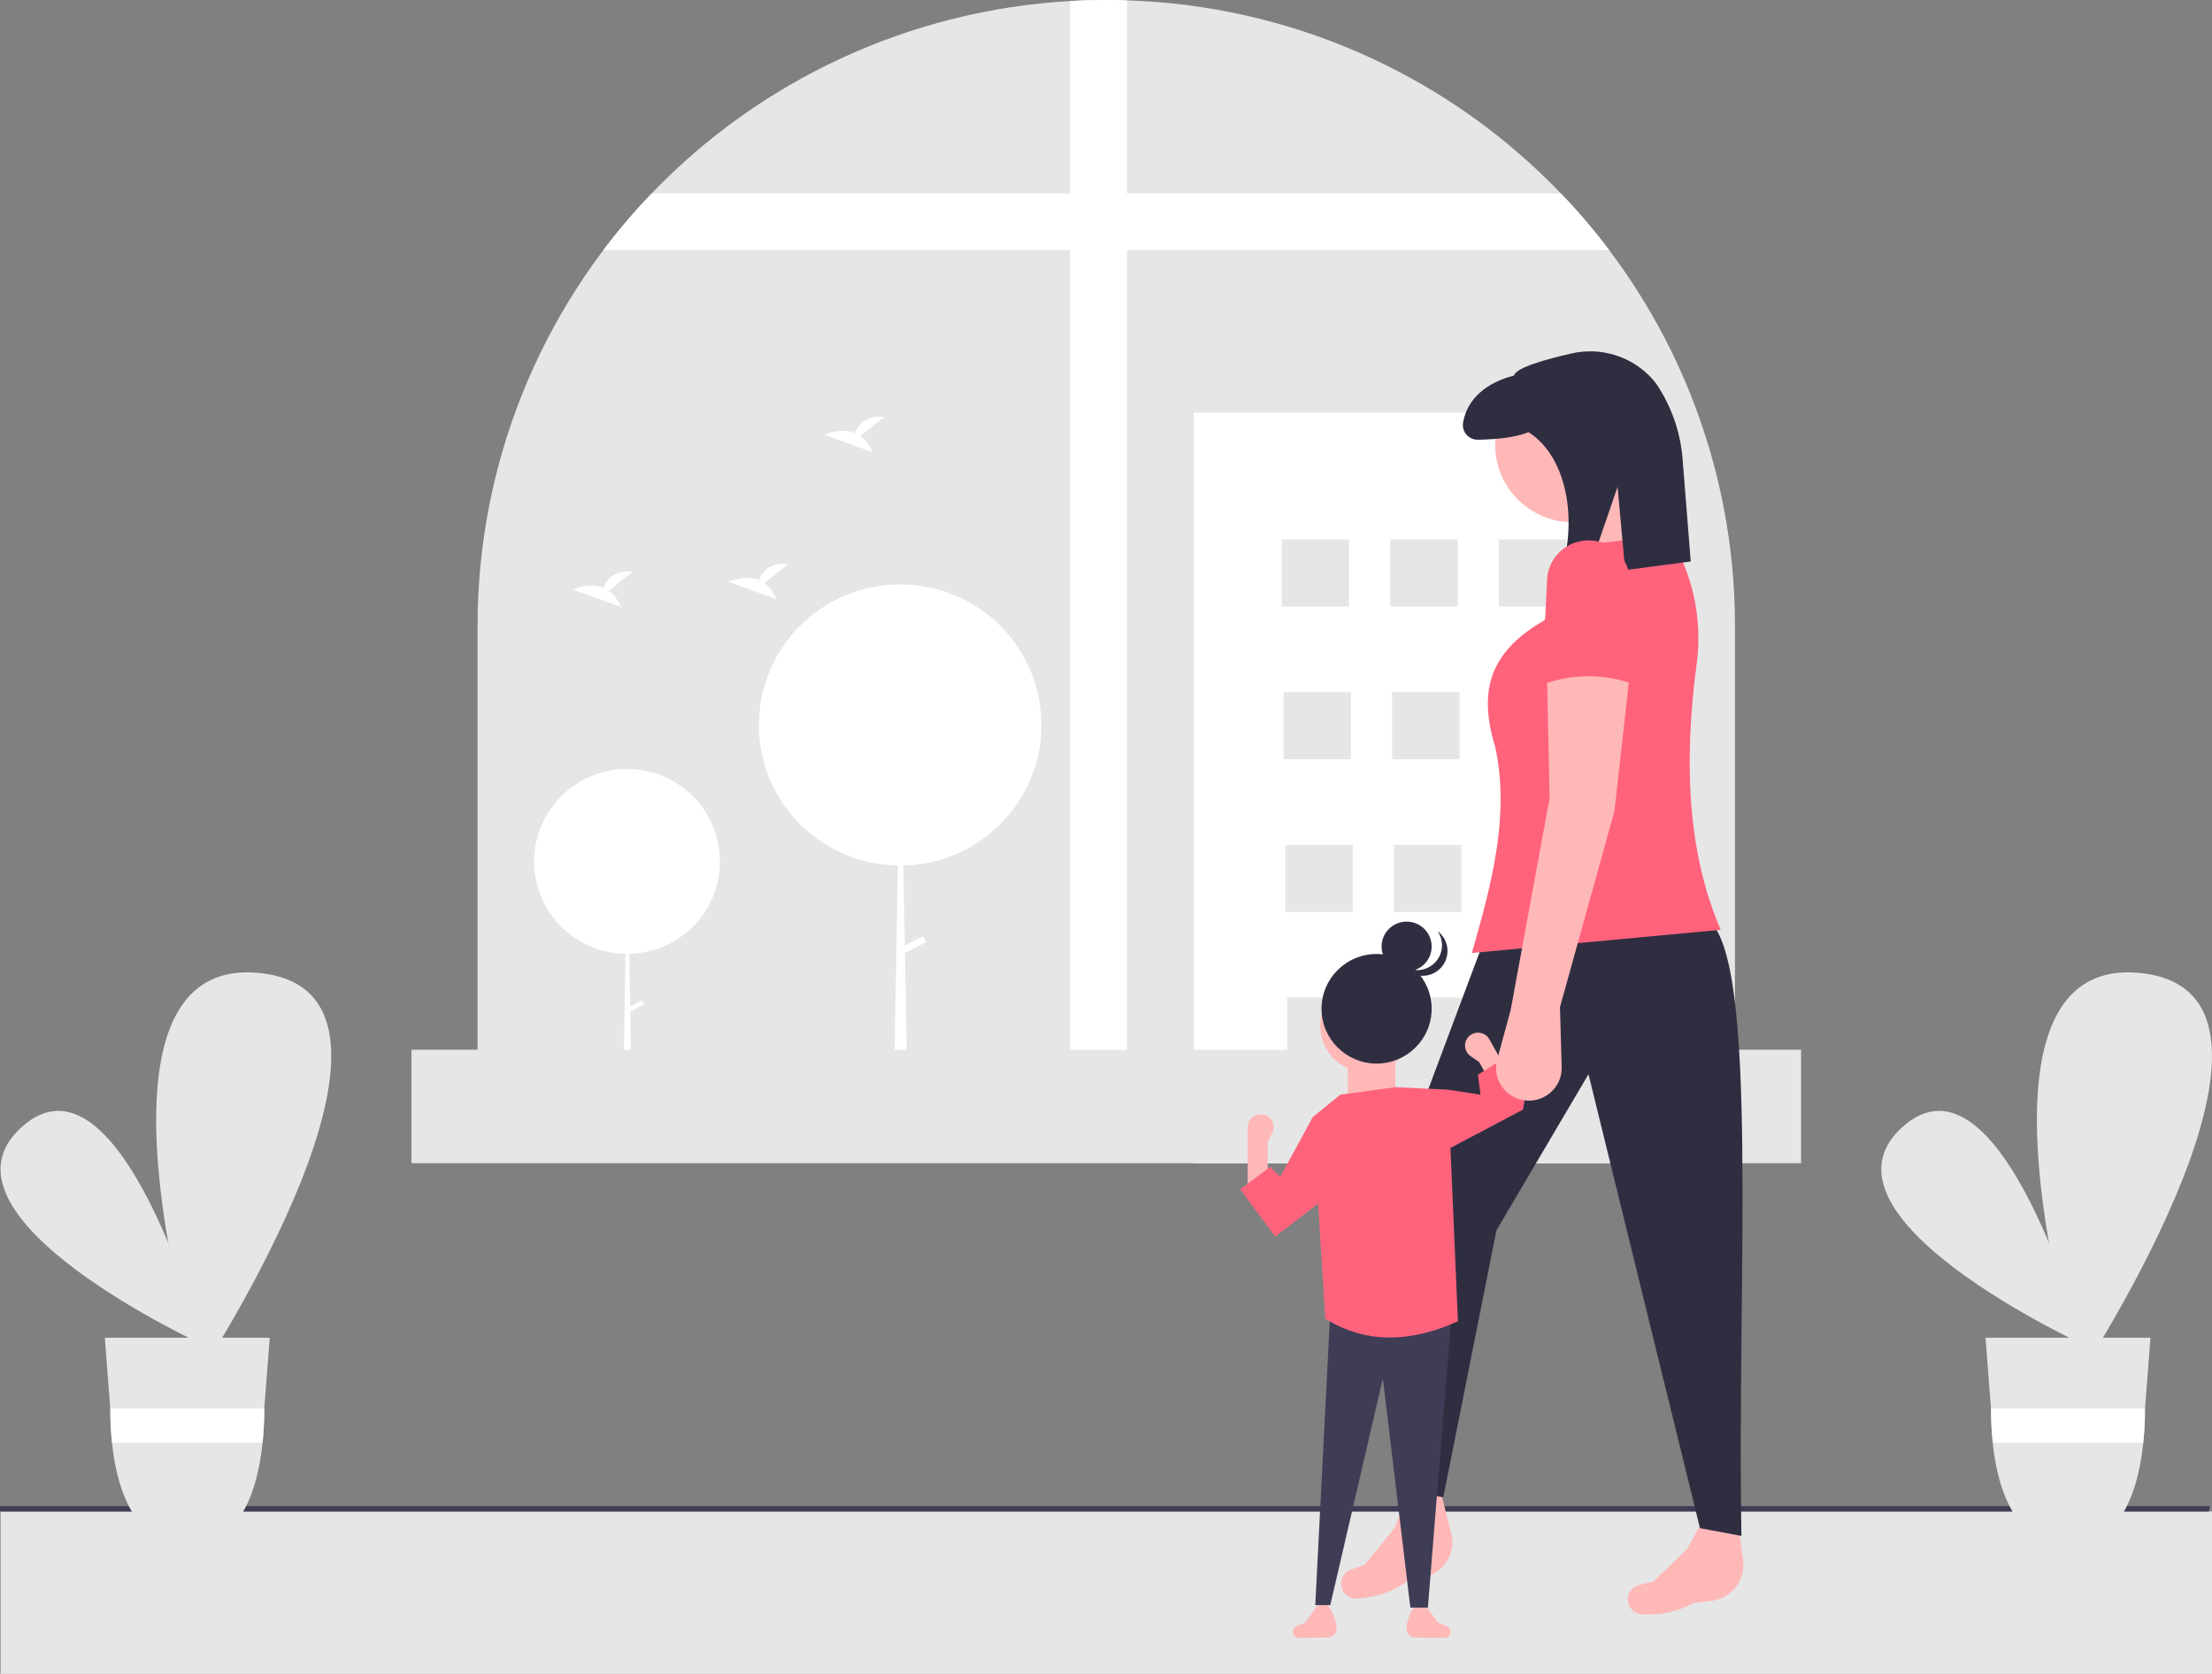 <svg width="296" height="224" viewBox="0 0 296 224" fill="none" xmlns="http://www.w3.org/2000/svg">
<rect x="0" y="0" width="296" height="224" fill="#808080" stroke="none"/>
<g clip-path="url(#clip0)">
<path d="M296 202.256H0.073V224H296V202.256Z" fill="#E6E6E6"/>
<path d="M295.59 202.274H0V201.547H295.722L295.59 202.274Z" fill="#3F3D56"/>
<path d="M232.166 83.698V148.068H63.907V83.698C63.907 62.336 72.117 41.783 86.855 26.248C101.593 10.712 121.744 1.371 143.18 0.138C144.786 0.045 146.405 -0.001 148.037 -9.78351e-06C148.966 -9.78351e-06 149.893 0.014 150.812 0.048C172.158 0.72 192.442 9.472 207.524 24.516C207.978 24.968 208.426 25.424 208.873 25.886C223.828 41.455 232.171 62.163 232.166 83.698V83.698Z" fill="#E6E6E6"/>
<path d="M150.812 0.048V148.068H143.18V0.138C144.786 0.045 146.405 -0.001 148.037 -9.78351e-06C148.966 -9.78351e-06 149.893 0.014 150.812 0.048Z" fill="white"/>
<path d="M215.344 33.479H80.73C82.734 30.823 84.894 28.288 87.2 25.886H208.873C211.179 28.288 213.34 30.823 215.344 33.479V33.479Z" fill="white"/>
<path d="M219.361 55.223H159.728V155.661H219.361V55.223Z" fill="white"/>
<path d="M180.524 72.191H171.503V81.165H180.524V72.191Z" fill="#E6E6E6"/>
<path d="M195.056 72.191H186.036V81.165H195.056V72.191Z" fill="#E6E6E6"/>
<path d="M209.589 72.191H200.568V81.165H209.589V72.191Z" fill="#E6E6E6"/>
<path d="M180.774 92.632H171.754V101.606H180.774V92.632Z" fill="#E6E6E6"/>
<path d="M195.307 92.632H186.286V101.606H195.307V92.632Z" fill="#E6E6E6"/>
<path d="M209.839 92.632H200.819V101.606H209.839V92.632Z" fill="#E6E6E6"/>
<path d="M181.025 113.073H172.004V122.047H181.025V113.073Z" fill="#E6E6E6"/>
<path d="M195.557 113.073H186.537V122.047H195.557V113.073Z" fill="#E6E6E6"/>
<path d="M210.09 113.073H201.07V122.047H210.09V113.073Z" fill="#E6E6E6"/>
<path d="M181.275 133.514H172.255V142.488H181.275V133.514Z" fill="#E6E6E6"/>
<path d="M195.808 133.514H186.788V142.488H195.808V133.514Z" fill="#E6E6E6"/>
<path d="M210.34 133.514H201.32V142.488H210.34V133.514Z" fill="#E6E6E6"/>
<path d="M181.275 133.514H172.255V142.488H181.275V133.514Z" fill="#E6E6E6"/>
<path d="M195.808 133.514H186.788V142.488H195.808V133.514Z" fill="#E6E6E6"/>
<path d="M210.34 133.514H201.32V142.488H210.34V133.514Z" fill="#E6E6E6"/>
<path d="M83.908 127.645C90.774 127.645 96.34 122.108 96.34 115.277C96.34 108.446 90.774 102.909 83.908 102.909C77.042 102.909 71.476 108.446 71.476 115.277C71.476 122.108 77.042 127.645 83.908 127.645Z" fill="white"/>
<path d="M83.942 115.277H83.976L84.591 150.344H83.293L83.942 115.277Z" fill="white"/>
<path d="M86.206 134.378L85.919 133.836L83.864 134.913L84.151 135.454L86.206 134.378Z" fill="white"/>
<path d="M120.458 115.827C130.899 115.827 139.363 107.406 139.363 97.019C139.363 86.631 130.899 78.21 120.458 78.21C110.017 78.21 101.553 86.631 101.553 97.019C101.553 107.406 110.017 115.827 120.458 115.827Z" fill="white"/>
<path d="M120.51 97.019H120.562L121.497 150.344H119.523L120.51 97.019Z" fill="white"/>
<path d="M123.952 126.064L123.517 125.241L120.392 126.878L120.827 127.701L123.952 126.064Z" fill="white"/>
<path d="M81.465 79.059L84.659 76.518C82.178 76.246 81.159 77.592 80.741 78.657C78.803 77.856 76.693 78.906 76.693 78.906L83.083 81.214C82.761 80.357 82.199 79.61 81.465 79.059V79.059Z" fill="white"/>
<path d="M115.117 58.35L118.311 55.809C115.83 55.537 114.81 56.883 114.393 57.948C112.455 57.148 110.345 58.197 110.345 58.197L116.735 60.505C116.412 59.648 115.851 58.901 115.117 58.35V58.35Z" fill="white"/>
<path d="M102.281 78.024L105.474 75.482C102.993 75.21 101.974 76.556 101.557 77.622C99.618 76.821 97.508 77.87 97.508 77.87L103.898 80.178C103.576 79.322 103.015 78.574 102.281 78.024V78.024Z" fill="white"/>
<path d="M241.012 140.475H55.061V155.661H241.012V140.475Z" fill="#E6E6E6"/>
<path d="M27.287 180.006C27.287 180.006 -10.327 162.779 2.887 150.833C16.101 138.887 27.287 180.006 27.287 180.006Z" fill="#E6E6E6"/>
<path d="M26.633 184.026C26.633 184.026 9.344 127.511 34.802 130.214C60.261 132.917 26.633 184.026 26.633 184.026Z" fill="#E6E6E6"/>
<path d="M14.027 179.013L14.753 188.467L14.764 188.63C14.764 190.107 14.839 191.582 14.989 193.051C15.974 202.693 20.207 207.088 25.154 207.088C30.101 207.088 34.149 202.693 35.134 193.051C35.284 191.582 35.359 190.107 35.358 188.63L35.364 188.499L35.367 188.467L36.096 179.013H14.027Z" fill="#E6E6E6"/>
<path d="M35.367 188.467L35.364 188.499L35.358 188.63C35.359 190.107 35.284 191.582 35.134 193.051H14.989C14.839 191.582 14.764 190.107 14.764 188.63L14.753 188.467H35.367Z" fill="white"/>
<path d="M278.957 180.006C278.957 180.006 241.343 162.779 254.557 150.833C267.771 138.887 278.957 180.006 278.957 180.006Z" fill="#E6E6E6"/>
<path d="M278.303 184.026C278.303 184.026 261.014 127.511 286.472 130.214C311.931 132.917 278.303 184.026 278.303 184.026Z" fill="#E6E6E6"/>
<path d="M265.697 179.013L266.423 188.467L266.434 188.63C266.434 190.107 266.509 191.582 266.659 193.051C267.644 202.693 271.877 207.088 276.824 207.088C281.77 207.088 285.819 202.693 286.804 193.051C286.954 191.582 287.029 190.107 287.028 188.63L287.034 188.499L287.037 188.467L287.766 179.013H265.697Z" fill="#E6E6E6"/>
<path d="M287.037 188.467L287.034 188.499L287.028 188.63C287.029 190.107 286.954 191.582 286.804 193.051H266.659C266.509 191.582 266.434 190.107 266.434 188.63L266.423 188.467H287.037Z" fill="white"/>
<path d="M229.015 214.23L226.549 214.518C224.601 215.686 222.315 216.126 219.783 216.037C219.43 216.026 219.085 215.924 218.784 215.74C218.482 215.556 218.234 215.297 218.064 214.989V214.989C217.917 214.718 217.834 214.417 217.823 214.109C217.811 213.802 217.872 213.496 217.998 213.215C218.125 212.934 218.316 212.686 218.555 212.491C218.794 212.295 219.075 212.157 219.376 212.087L221.25 211.653L225.771 207.254L228.499 202.342L232.461 202.794L233.286 209.033C233.391 210.281 233.004 211.521 232.207 212.49C231.41 213.46 230.266 214.084 229.015 214.23V214.23Z" fill="#FFB8B8"/>
<path d="M190.608 211.074L188.191 211.639C186.39 213.021 184.169 213.717 181.643 213.915C181.291 213.945 180.937 213.882 180.616 213.734C180.295 213.585 180.019 213.356 179.815 213.069V213.069C179.638 212.817 179.521 212.527 179.475 212.223C179.428 211.919 179.453 211.608 179.547 211.314C179.641 211.021 179.802 210.753 180.017 210.532C180.232 210.31 180.495 210.141 180.786 210.038L182.598 209.394L186.586 204.511L188.734 199.322H192.722L194.256 205.426C194.503 206.654 194.26 207.93 193.58 208.984C192.899 210.037 191.834 210.787 190.608 211.074Z" fill="#FFB8B8"/>
<path d="M188.627 199.667L193.137 200.357L200.249 164.635L212.565 143.753L227.482 204.499L233.033 205.535C232.411 171.326 235.449 128.26 228.523 123.045L198.341 126.496L185.158 161.701L188.627 199.667Z" fill="#2F2E41"/>
<path d="M210.483 69.892C216.231 69.892 220.891 65.256 220.891 59.538C220.891 53.819 216.231 49.183 210.483 49.183C204.735 49.183 200.075 53.819 200.075 59.538C200.075 65.256 204.735 69.892 210.483 69.892Z" fill="#FFB8B8"/>
<path d="M225.054 75.415L212.564 77.485L209.442 66.441L218.462 63.68L225.054 75.415Z" fill="#FFB8B8"/>
<path d="M230.258 124.425L196.953 127.532C199.623 118.295 202.069 109.091 200.075 99.92C197.543 91.733 199.987 86.864 206.667 83.008L211.177 72.999L223.319 71.618C226.535 76.761 227.85 82.858 227.039 88.861C225.309 101.916 225.777 114.03 230.258 124.425Z" fill="#FF637C"/>
<path d="M210.249 47.309C206.775 48.098 202.822 49.217 202.6 50.257C199.027 51.152 196.33 53.298 195.779 56.569C195.733 56.852 195.75 57.141 195.829 57.417C195.907 57.692 196.046 57.947 196.234 58.164C196.422 58.38 196.656 58.553 196.919 58.67C197.182 58.787 197.467 58.846 197.755 58.841C199.698 58.816 202.615 58.631 204.541 57.831C210.137 61.417 211.076 70.747 208.632 77.097L212.478 76.746L216.456 65.16L217.472 76.291L226.247 75.136L225.117 60.943C224.77 57.597 223.625 54.383 221.779 51.566C221.587 51.283 221.377 51.012 221.151 50.756C219.816 49.256 218.097 48.143 216.178 47.536C214.258 46.929 212.209 46.85 210.249 47.309V47.309Z" fill="#2F2E41"/>
<path d="M188.209 217.79C188.191 217.959 188.207 218.13 188.259 218.292C188.311 218.454 188.396 218.603 188.509 218.73C188.623 218.858 188.761 218.96 188.917 219.03C189.072 219.101 189.241 219.138 189.412 219.14L193.314 219.18C193.525 219.165 193.721 219.072 193.865 218.919C194.009 218.765 194.089 218.564 194.089 218.354V218.354C194.089 218.188 194.039 218.027 193.946 217.89C193.852 217.753 193.72 217.647 193.566 217.585L192.414 217.127L190.74 214.795H189.4C188.742 215.667 188.331 216.699 188.21 217.783L188.209 217.79H188.209Z" fill="#FFB8B8"/>
<path d="M178.868 217.79C178.887 217.959 178.87 218.13 178.818 218.292C178.767 218.454 178.681 218.603 178.568 218.73C178.455 218.858 178.316 218.96 178.16 219.03C178.005 219.101 177.836 219.138 177.666 219.14L173.763 219.18C173.553 219.165 173.356 219.072 173.212 218.919C173.068 218.765 172.989 218.564 172.989 218.354V218.354C172.989 218.188 173.038 218.027 173.132 217.89C173.225 217.753 173.357 217.647 173.512 217.585L174.663 217.127L176.338 214.795H177.677C178.335 215.667 178.746 216.699 178.867 217.783L178.868 217.79Z" fill="#FFB8B8"/>
<path d="M176.003 214.795H178.012L185.046 184.473L188.73 215.128H191.074L194.256 175.643L178.012 175.476L176.003 214.795Z" fill="#3F3D56"/>
<path d="M166.96 159.149H169.639V152.818L170.249 151.605C170.371 151.362 170.434 151.093 170.432 150.821C170.43 150.549 170.364 150.281 170.238 150.039C170.112 149.798 169.931 149.589 169.709 149.43C169.487 149.271 169.23 149.167 168.96 149.126V149.126C168.713 149.088 168.46 149.103 168.219 149.172C167.978 149.24 167.756 149.36 167.566 149.522C167.376 149.684 167.223 149.885 167.119 150.111C167.014 150.338 166.96 150.584 166.96 150.833V159.149V159.149Z" fill="#FFB8B8"/>
<path d="M182.869 143.488C186.291 143.488 189.065 140.728 189.065 137.324C189.065 133.919 186.291 131.159 182.869 131.159C179.447 131.159 176.673 133.919 176.673 137.324C176.673 140.728 179.447 143.488 182.869 143.488Z" fill="#FFB8B8"/>
<path d="M180.357 147.82H186.72V140.489H180.357V147.82Z" fill="#FFB8B8"/>
<path d="M177.342 176.476C182.975 179.934 188.93 179.596 195.093 176.809L193.754 145.821L186.72 145.487L179.352 146.487L175.668 149.486L177.342 176.476Z" fill="#FF637C"/>
<path d="M170.644 165.48L178.012 159.815L175.668 149.486L171.314 157.483L169.974 156.15L165.955 159.149L170.644 165.48Z" fill="#FF637C"/>
<path d="M203.351 146.353L201.008 147.645L197.923 142.108L196.799 141.341C196.573 141.187 196.388 140.982 196.257 140.743C196.126 140.504 196.053 140.238 196.045 139.966C196.037 139.694 196.094 139.424 196.211 139.178C196.328 138.932 196.502 138.717 196.718 138.55V138.55C196.916 138.398 197.145 138.29 197.389 138.234C197.632 138.177 197.886 138.174 198.131 138.225C198.376 138.275 198.607 138.377 198.809 138.525C199.011 138.672 199.178 138.861 199.299 139.079L200.267 140.815L203.351 146.353Z" fill="#FFB8B8"/>
<path d="M190.237 155.65L199.13 150.954L203.801 148.486L204.471 144.488L201.457 141.489L197.773 143.821L198.108 146.487L193.754 145.821L190.237 155.65Z" fill="#FF637C"/>
<path d="M184.208 142.322C188.278 142.322 191.577 139.04 191.577 134.991C191.577 130.943 188.278 127.661 184.208 127.661C180.139 127.661 176.84 130.943 176.84 134.991C176.84 139.04 180.139 142.322 184.208 142.322Z" fill="#2F2E41"/>
<path d="M188.228 129.993C190.077 129.993 191.577 128.501 191.577 126.661C191.577 124.821 190.077 123.329 188.228 123.329C186.378 123.329 184.878 124.821 184.878 126.661C184.878 128.501 186.378 129.993 188.228 129.993Z" fill="#2F2E41"/>
<path d="M188.065 129.447C188.729 129.792 189.49 129.905 190.226 129.769C190.963 129.633 191.632 129.255 192.127 128.696C192.622 128.137 192.915 127.428 192.957 126.685C193 125.941 192.791 125.204 192.364 124.592C192.751 124.882 193.07 125.252 193.3 125.677C193.529 126.101 193.663 126.57 193.692 127.052C193.722 127.533 193.646 128.015 193.47 128.464C193.293 128.913 193.021 129.319 192.672 129.653C192.323 129.987 191.905 130.242 191.447 130.4C190.989 130.558 190.502 130.615 190.02 130.567C189.538 130.519 189.072 130.368 188.654 130.123C188.236 129.879 187.877 129.547 187.601 129.151C187.747 129.262 187.902 129.361 188.065 129.447V129.447Z" fill="#2F2E41"/>
<path d="M208.748 134.78L208.978 142.793C209.01 143.897 208.62 144.973 207.887 145.802C207.153 146.632 206.131 147.155 205.026 147.265C204.318 147.335 203.604 147.233 202.944 146.968C202.284 146.703 201.699 146.283 201.239 145.743C200.779 145.203 200.458 144.56 200.303 143.869C200.148 143.179 200.164 142.461 200.349 141.777L202.157 135.125L207.361 106.823L207.014 90.256L218.115 89.911L216.034 108.549L208.748 134.78Z" fill="#FFB8B8"/>
<path d="M218.809 91.636C214.787 90.112 210.342 90.112 206.32 91.636L207.014 77.831C207.014 76.366 207.599 74.961 208.64 73.926C209.681 72.89 211.092 72.308 212.565 72.308V72.308C214.037 72.308 215.449 72.89 216.49 73.926C217.531 74.961 218.115 76.366 218.115 77.831L218.809 91.636Z" fill="#FF637C"/>
</g>
<defs>
<clipPath id="clip0">
<rect width="296" height="224" fill="white"/>
</clipPath>
</defs>
</svg>
